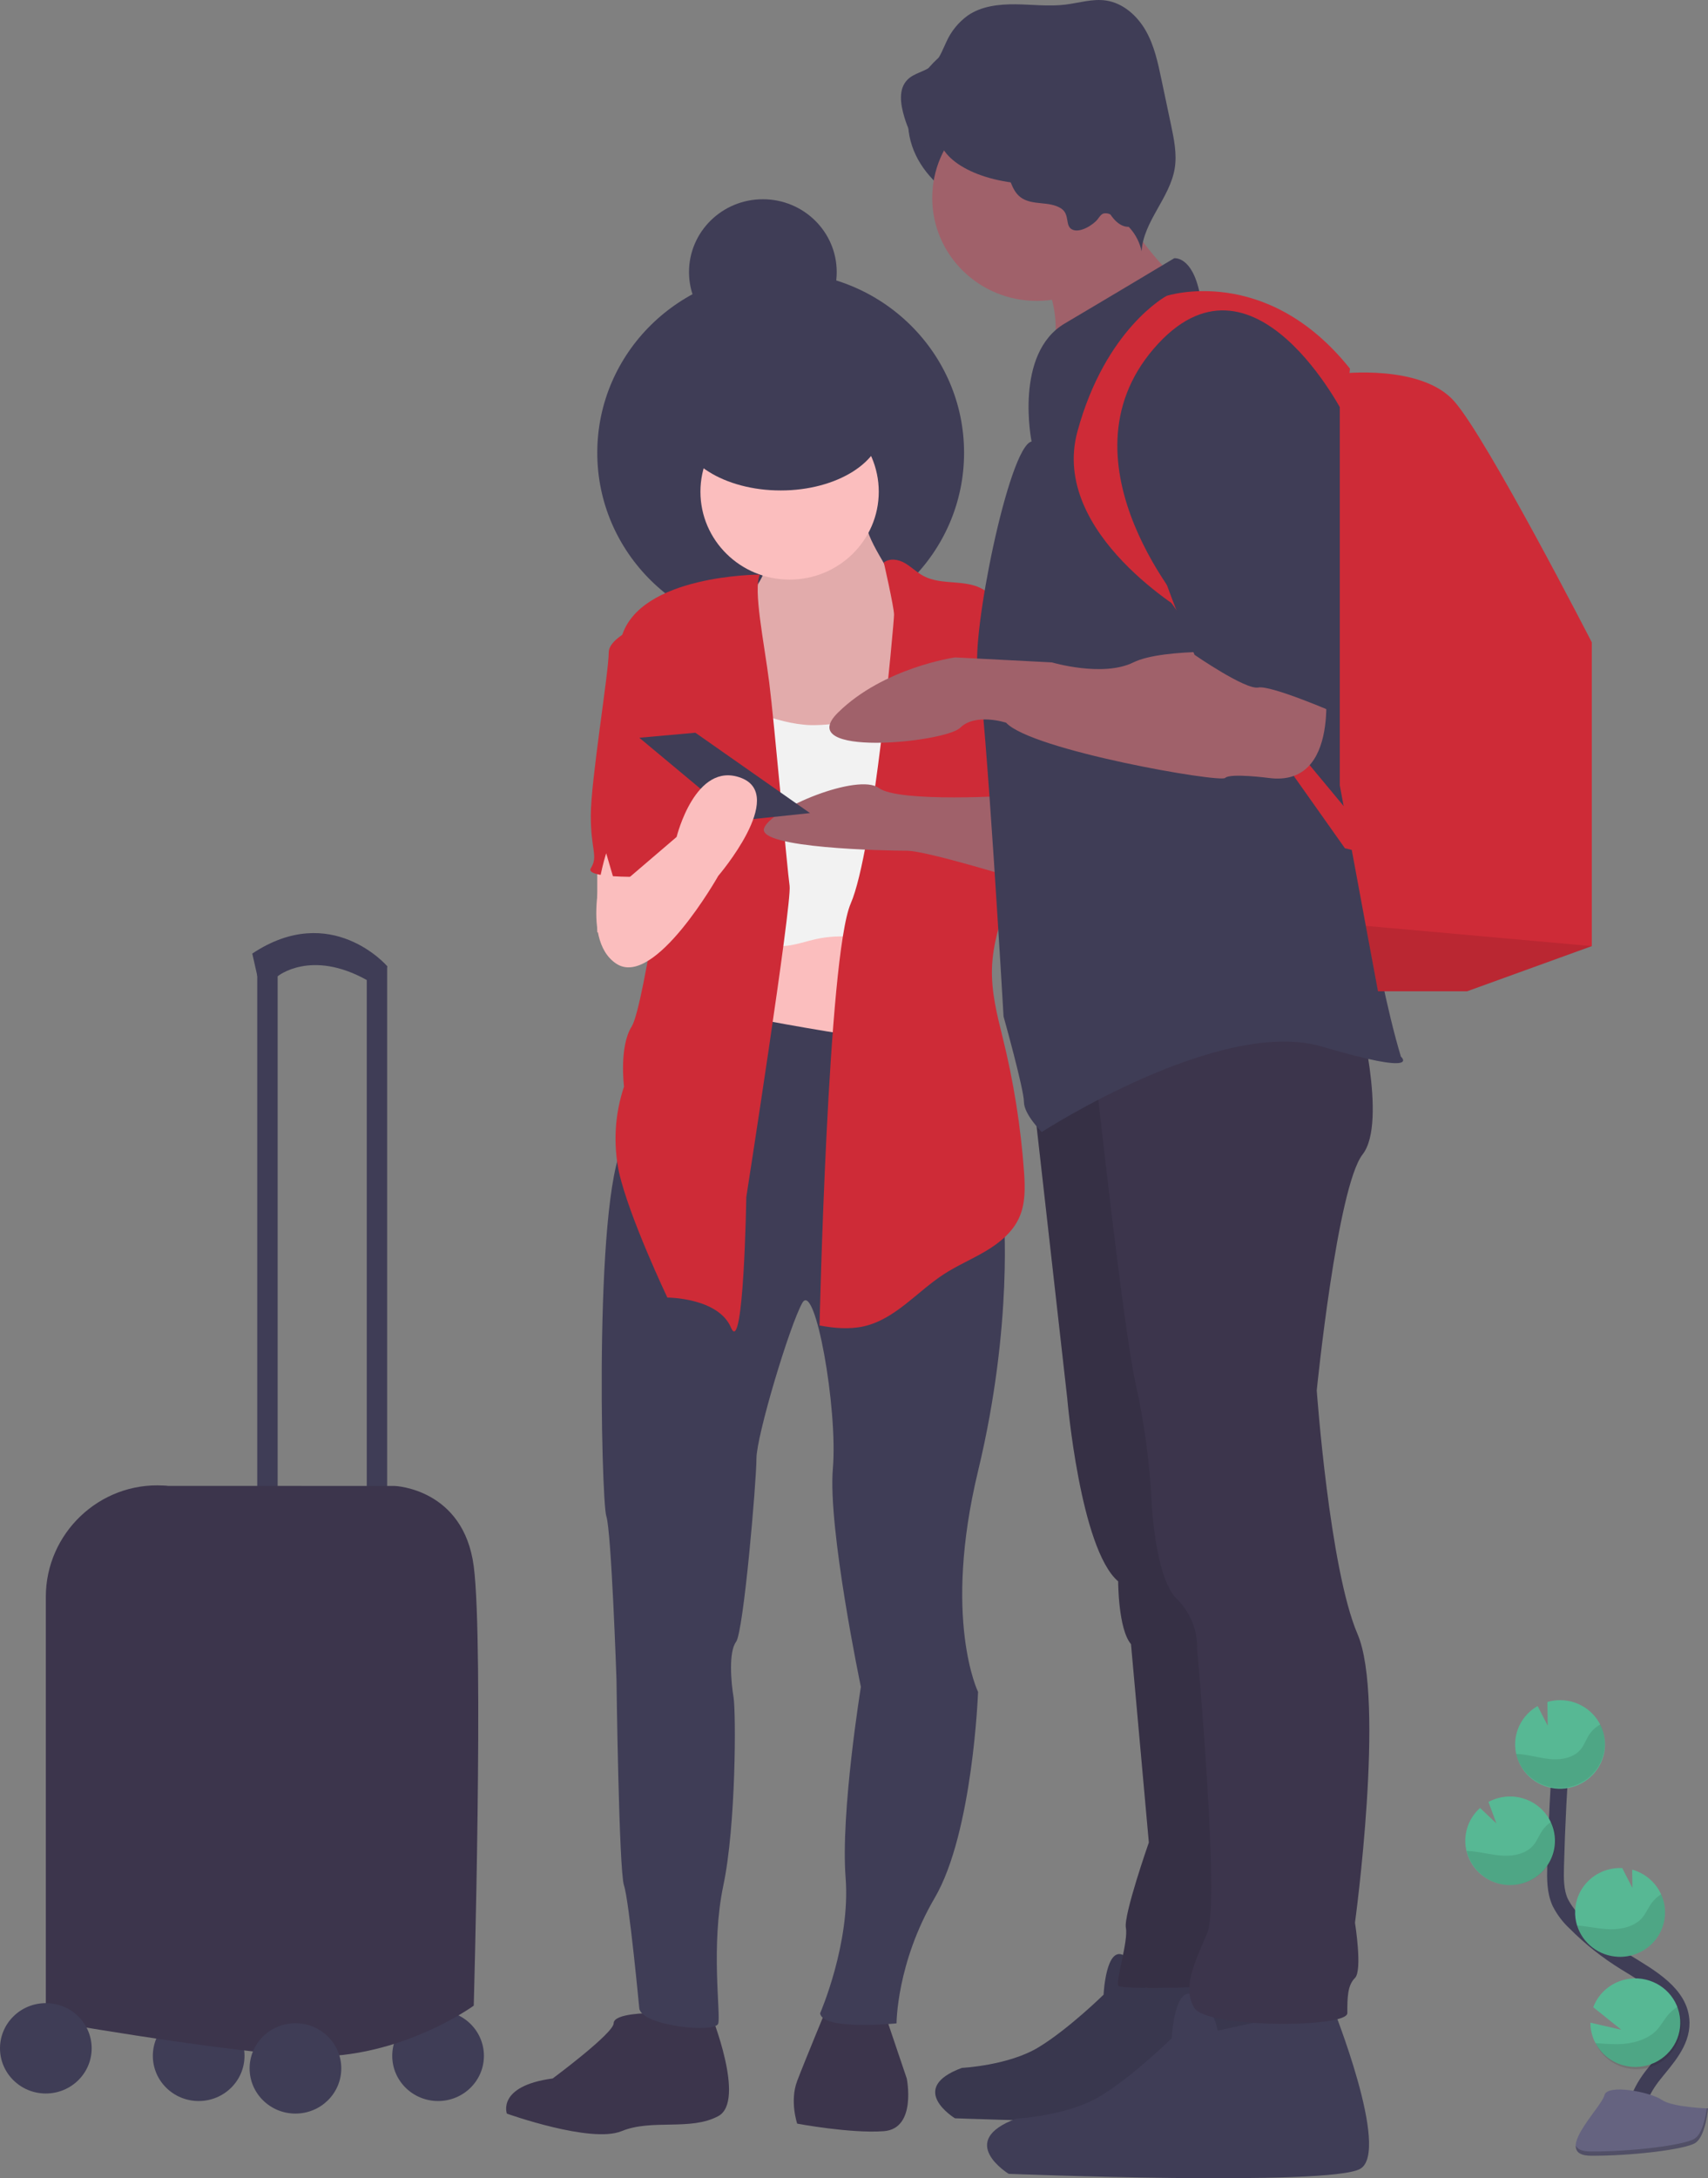 <svg width="408" height="520" viewBox="0 0 408 520" fill="none" xmlns="http://www.w3.org/2000/svg">
<rect x="0" y="0" width="408" height="520" fill="#808080" stroke="none"/>
<g clip-path="url(#clip0_38_0)">
<path d="M247.33 52.354C230.528 52.354 216.907 41.889 216.907 28.979C216.907 16.069 230.528 5.604 247.33 5.604C264.132 5.604 277.753 16.069 277.753 28.979C277.753 41.889 264.132 52.354 247.33 52.354Z" fill="#3F3D56"/>
<path d="M186.485 151.247C162.29 151.247 142.675 131.926 142.675 108.092C142.675 84.258 162.29 64.937 186.485 64.937C210.68 64.937 230.294 84.258 230.294 108.092C230.294 131.926 210.68 151.247 186.485 151.247Z" fill="#3F3D56"/>
<path d="M47.459 501.579C41.412 501.579 36.51 496.751 36.51 490.794C36.51 484.838 41.412 480.009 47.459 480.009C53.505 480.009 58.407 484.838 58.407 490.794C58.407 496.751 53.505 501.579 47.459 501.579Z" fill="#3F3D56"/>
<path d="M104.647 501.579C98.6 501.579 93.698 496.751 93.698 490.794C93.698 484.838 98.6 480.009 104.647 480.009C110.694 480.009 115.596 484.838 115.596 490.794C115.596 496.751 110.694 501.579 104.647 501.579Z" fill="#3F3D56"/>
<path d="M87.611 230.67H92.48V363.134H87.611V230.67Z" fill="#3F3D56"/>
<path d="M61.451 230.67H66.32V363.134H61.451V230.67Z" fill="#3F3D56"/>
<path d="M91.291 234.265L92.51 230.67C92.51 230.67 79.124 215.089 60.263 227.649L61.482 233.049H66.35C66.35 233.049 74.255 226.516 87.642 233.978L91.291 234.265Z" fill="#3F3D56"/>
<path d="M173.098 211.788H216.907V266.929H173.098V211.788Z" fill="#FBBEBE"/>
<path d="M142.675 196.2H156.062V222.573H142.675V196.2Z" fill="#FBBEBE"/>
<path d="M211.127 480.009L216.601 496.194C216.601 496.194 219.039 508.18 211.127 508.777C203.214 509.374 190.426 506.979 190.426 506.979C190.426 506.979 188.601 501.587 190.426 496.791C192.25 491.995 197.725 478.808 197.725 478.808L211.127 480.009Z" fill="#3C354C"/>
<path d="M169.755 480.606C169.755 480.606 178.273 501.587 171.58 505.182C164.887 508.777 155.755 505.779 148.456 508.777C141.157 511.775 121.077 504.585 121.077 504.585C121.077 504.585 118.639 497.992 132.026 496.194C132.026 496.194 146.593 485.402 146.593 483.008C146.593 480.614 155.111 480.606 155.111 480.606H169.755Z" fill="#3C354C"/>
<path d="M171.58 241.462C171.58 241.462 221.469 251.651 227.549 248.652C233.629 245.654 239.717 289.436 239.717 289.436C239.717 289.436 242.155 315.81 233.637 351.171C225.119 386.532 233.637 403.917 233.637 403.917C233.637 403.917 232.418 437.481 223.286 453.069C214.155 468.658 214.163 483.038 214.163 483.038C214.163 483.038 196.528 484.835 195.907 480.636C195.907 480.636 203.214 463.855 201.995 448.274C200.776 432.693 205.645 402.717 205.645 402.717C205.645 402.717 197.732 364.954 198.951 350.604C200.17 336.254 194.688 305.651 191.652 311.044C188.616 316.436 180.696 342.81 180.696 348.21C180.696 353.61 177.629 389.56 175.828 391.962C174.026 394.364 174.616 401.554 175.222 405.149C175.828 408.744 175.828 435.714 172.791 450.101C169.755 464.489 172.178 480.666 171.572 483.068C170.967 485.47 153.317 483.665 152.712 479.466C152.712 479.466 150.273 453.696 149.054 450.101C147.835 446.506 147.26 400.889 147.26 400.889C147.26 400.889 146.049 365.528 144.83 361.933C143.611 358.338 141.763 281.015 149.698 272.058C157.634 263.1 154.567 240.292 154.567 240.292L171.58 241.462Z" fill="#3F3D56"/>
<path d="M212.591 137.048C214.845 141.232 217.114 145.454 218.525 149.993C219.936 154.533 220.427 159.449 219.1 164.011C218.151 166.86 216.832 169.577 215.175 172.092C213.857 174.496 212.185 176.695 210.214 178.618C205.614 182.756 198.928 183.587 192.718 184.237C191.653 184.412 190.564 184.394 189.505 184.184C188.656 183.941 187.871 183.518 187.205 182.945C184.484 180.679 183.249 177.22 182.253 173.882C179.882 165.943 178.184 157.824 177.177 149.608C176.943 148.309 176.943 146.98 177.177 145.681C177.714 143.415 179.554 141.655 180.888 139.707C182.486 137.378 183.398 134.66 183.525 131.852C183.579 130.485 183.525 128.975 184.399 127.932C184.981 127.365 185.686 126.936 186.462 126.679C190.088 125.168 193.707 123.658 197.341 122.208C199.534 121.316 203.475 118.945 205.775 120.697C207.745 122.208 206.795 125.712 207.638 127.812C208.934 130.999 210.965 134.027 212.591 137.048Z" fill="#FBBEBE"/>
<path opacity="0.1" d="M212.591 137.048C214.845 141.232 217.114 145.454 218.525 149.993C219.936 154.533 220.427 159.449 219.1 164.011C218.151 166.86 216.832 169.577 215.175 172.092C213.857 174.496 212.185 176.695 210.214 178.618C205.614 182.756 198.928 183.587 192.718 184.237C191.653 184.412 190.564 184.394 189.505 184.184C188.656 183.941 187.871 183.518 187.205 182.945C184.484 180.679 183.249 177.22 182.253 173.882C179.882 165.943 178.184 157.824 177.177 149.608C176.943 148.309 176.943 146.98 177.177 145.681C177.714 143.415 179.554 141.655 180.888 139.707C182.486 137.378 183.398 134.66 183.525 131.852C183.579 130.485 183.525 128.975 184.399 127.932C184.981 127.365 185.686 126.936 186.462 126.679C190.088 125.168 193.707 123.658 197.341 122.208C199.534 121.316 203.475 118.945 205.775 120.697C207.745 122.208 206.795 125.712 207.638 127.812C208.934 130.999 210.965 134.027 212.591 137.048Z" fill="black"/>
<path d="M188.616 138.37C176.853 138.37 167.317 128.977 167.317 117.389C167.317 105.802 176.853 96.408 188.616 96.408C200.379 96.408 209.915 105.802 209.915 117.389C209.915 128.977 200.379 138.37 188.616 138.37Z" fill="#FBBEBE"/>
<path d="M181.141 170.302C185.174 171.73 189.337 172.961 193.623 173.112C196.833 173.143 200.037 172.806 203.168 172.107C209.638 170.84 215.992 169.054 222.167 166.768C223.486 169.328 223.838 172.251 223.953 175.121C224.283 183.799 222.527 192.409 221.853 201.071C221.002 212.083 221.853 223.336 218.977 234C218.811 232.188 218.096 230.467 216.923 229.061C215.945 228.024 214.777 227.178 213.48 226.569C207.678 223.614 200.996 222.794 194.635 224.258C190.947 225.119 187.029 226.727 183.533 225.285C181.447 224.416 179.937 222.588 178.779 220.67C176.814 217.209 175.412 213.465 174.624 209.575C172.324 199.576 172.017 189.236 171.741 178.98C171.664 176.239 170.468 168.089 172.776 166.08C174.394 164.683 174.869 166.677 176.035 167.719C177.551 168.898 179.285 169.775 181.141 170.302Z" fill="#F2F2F2"/>
<path d="M211.119 134.284C212.537 133.189 214.638 133.529 216.202 134.458C217.766 135.387 219.031 136.671 220.618 137.517C225.019 139.865 230.93 138.143 235.109 140.878C239.034 143.453 239.709 148.755 240.016 153.392C240.782 165.174 241.442 177.039 244.317 188.504C245.084 191.525 246.004 194.621 245.712 197.733C245.483 199.511 245.056 201.258 244.44 202.944L240.668 214.553C238.919 219.945 237.148 225.421 236.964 231.078C236.78 236.734 238.13 242.112 239.471 247.512C242.123 258.15 243.849 268.992 244.631 279.92C244.869 283.537 244.969 287.314 243.481 290.629C241.948 294.096 238.835 296.671 235.554 298.627C232.272 300.584 228.707 302.094 225.494 304.171C219.047 308.348 213.871 314.926 206.327 316.64C202.869 317.395 199.25 317.093 195.77 316.429C195.77 316.429 197.74 228.276 203.222 215.685C208.704 203.095 213.565 148.558 213.565 146.761C213.565 144.963 211.119 134.284 211.119 134.284Z" fill="#CE2B37"/>
<path d="M181.509 137.169C181.509 137.169 152.719 137.169 148.456 152.153C144.194 167.138 160.624 191.714 160.624 191.714C160.624 191.714 153.931 240.261 150.895 245.057C147.858 249.853 149.062 259.407 149.062 259.407C146.858 265.984 146.44 273.014 147.851 279.799C150.281 290.584 159.413 309.767 159.413 309.767C159.413 309.767 171.58 309.767 174.624 316.957C177.668 324.147 178.273 285.788 178.273 285.788C178.273 285.788 189.222 215.663 188.616 211.471C188.011 207.279 184.967 172.508 183.748 162.916C182.529 153.324 179.876 140.764 181.509 137.169Z" fill="#CE2B37"/>
<path d="M159.413 146.761C159.413 146.761 145.413 150.953 145.413 155.749C145.413 160.544 141.127 186.314 141.127 194.705C141.127 203.095 142.951 204.296 141.127 207.295C139.302 210.293 160.593 209.092 160.593 209.092L164.465 174.932L159.413 146.761Z" fill="#CE2B37"/>
<path d="M242.163 189.916C242.163 189.916 214.776 191.714 209.907 188.111C205.039 184.509 184.353 192.907 182.529 197.703C180.704 202.499 211.74 203.095 216.601 203.095C221.462 203.095 244.593 210.293 244.593 210.293L242.163 189.916Z" fill="#A0616A"/>
<path d="M298.538 469.111C298.538 469.111 311.304 500.832 304.672 504.608C298.04 508.384 228.109 505.695 228.109 505.695C228.109 505.695 216.463 498.596 229.773 493.672C229.773 493.672 240.874 493.128 248.081 488.755C255.288 484.382 263.623 476.188 263.623 476.188C263.623 476.188 264.175 464.164 268.614 466.898C269.942 467.76 271.072 468.885 271.931 470.203C272.791 471.521 273.361 473.001 273.605 474.549L298.538 469.111Z" fill="#3F3D56"/>
<path opacity="0.1" d="M298.538 469.111C298.538 469.111 311.304 500.832 304.672 504.608C298.04 508.384 228.109 505.695 228.109 505.695C228.109 505.695 216.463 498.596 229.773 493.672C229.773 493.672 240.874 493.128 248.081 488.755C255.288 484.382 263.623 476.188 263.623 476.188C263.623 476.188 264.175 464.164 268.614 466.898C269.942 467.76 271.072 468.885 271.931 470.203C272.791 471.521 273.361 473.001 273.605 474.549L298.538 469.111Z" fill="black"/>
<path d="M318.235 478.808C318.235 478.808 332.227 513.55 324.928 517.764C317.629 521.979 240.959 518.965 240.959 518.965C240.959 518.965 228.178 511.179 242.784 505.779C242.784 505.779 254.951 505.182 262.863 500.386C270.776 495.59 279.9 486.58 279.9 486.58C279.9 486.58 280.505 473.393 285.374 476.392C286.831 477.336 288.071 478.57 289.013 480.016C289.956 481.461 290.581 483.085 290.848 484.782L318.235 478.808Z" fill="#3F3D56"/>
<path d="M246.418 258.244L254.936 333.769C254.936 333.769 258.003 369.735 267.103 377.521C267.103 377.521 267.103 388.911 270.17 392.506L274.433 439.86C274.433 439.86 268.345 457.231 268.951 460.252C269.557 463.273 266.521 472.834 267.126 474.035C267.732 475.236 296.338 474.035 296.338 474.035L290.25 377.536L271.389 243.282L246.418 258.244Z" fill="#3C354C"/>
<path opacity="0.1" d="M246.418 258.244L254.936 333.769C254.936 333.769 258.003 369.735 267.103 377.521C267.103 377.521 267.103 388.911 270.17 392.506L274.433 439.86C274.433 439.86 268.345 457.231 268.951 460.252C269.557 463.273 266.521 472.834 267.126 474.035C267.732 475.236 296.338 474.035 296.338 474.035L290.25 377.536L271.389 243.282L246.418 258.244Z" fill="black"/>
<path d="M261.629 255.842C261.629 255.842 268.322 317.577 271.366 330.764C273.28 339.447 274.5 348.265 275.016 357.137C275.016 357.137 275.621 376.32 281.103 381.713C282.703 383.274 283.96 385.142 284.796 387.201C285.632 389.26 286.03 391.467 285.964 393.684C285.964 393.684 291.446 454.217 288.402 461.415C285.358 468.612 282.315 474.602 285.335 479.39C288.356 484.178 321.846 484.186 321.846 480.591C321.846 476.996 321.846 473.997 323.671 472.2C325.495 470.402 323.671 459.013 323.671 459.013C323.671 459.013 330.97 405.67 324.276 390.089C317.583 374.508 314.539 331.934 314.539 331.934C314.539 331.934 319.408 283.386 325.495 275.592C331.583 267.798 324.276 240.231 324.276 240.231L261.629 255.842Z" fill="#3C354C"/>
<path d="M278.757 64.129C278.052 65.715 276.357 66.598 274.816 67.437C265.884 72.285 258.409 79.317 251.049 86.265C252.886 80.126 252.493 73.548 249.937 67.663C249.063 65.662 247.905 63.502 248.534 61.41C249.002 59.899 250.328 58.751 251.601 57.769C254.606 55.48 257.747 53.369 261.008 51.448C263.308 50.104 267.97 46.531 270.584 46.916C270.722 50.398 270.791 53.51 272.34 56.735C272.723 57.535 278.489 64.733 278.757 64.129Z" fill="#A0616A"/>
<path d="M247.637 71.832C233.858 71.832 222.688 60.829 222.688 47.256C222.688 33.683 233.858 22.68 247.637 22.68C261.415 22.68 272.585 33.683 272.585 47.256C272.585 60.829 261.415 71.832 247.637 71.832Z" fill="#A0616A"/>
<path d="M246.418 105.403C246.418 105.403 242.163 84.422 254.33 77.232C266.498 70.042 280.49 61.651 280.49 61.651C280.49 61.651 284.753 61.047 286.578 70.042C286.578 70.042 321.255 76.636 324.913 108.998C328.57 141.361 322.474 188.715 322.474 188.715C322.474 188.715 327.949 230.073 334.642 252.247C334.642 252.247 340.124 257.043 315.781 249.853C291.438 242.663 248.856 270.245 248.856 270.245C248.856 270.245 244.593 266.046 244.593 263.047C244.593 260.049 239.724 242.656 239.724 242.656C239.724 242.656 235.469 168.935 233.644 160.544C231.82 152.153 240.944 106.604 246.418 105.403Z" fill="#3F3D56"/>
<path d="M284.139 146.761C284.139 146.761 250.681 127.578 257.374 103.002C264.067 78.426 278.665 70.639 278.665 70.639C278.665 70.639 302.395 62.845 322.474 88.01L321.255 99.399C321.255 99.399 299.351 55.647 275.621 83.214C251.892 110.781 284.139 146.761 284.139 146.761Z" fill="#CE2B37"/>
<path d="M320.044 89.218V187.499L326.262 221.025L329.168 236.651H350.436L380.245 225.859V153.354C380.245 153.354 355.305 104.799 347.392 95.812C339.48 86.824 320.044 89.218 320.044 89.218Z" fill="#CE2B37"/>
<path opacity="0.1" d="M326.27 221.033L329.168 236.659H350.467L380.276 225.874L326.27 221.033Z" fill="black"/>
<path d="M327.343 200.097L275.016 137.162L321.263 202.499L326.132 203.692L327.343 200.097Z" fill="#CE2B37"/>
<path d="M253.517 49.794C252.099 48.849 250.32 48.676 248.618 48.51C246.916 48.343 245.137 48.117 243.78 47.09C241.427 45.307 241.25 41.863 239.525 39.484C237.033 36.033 232.057 35.617 227.756 35.784C225.126 35.889 222.297 36.048 220.089 34.651C217.881 33.254 216.792 30.497 216.026 27.952C215.113 24.931 214.531 21.245 216.792 19.009C218.326 17.454 220.81 17.144 222.543 15.777C224.275 14.41 225.08 12.061 226.054 10.014C227.166 7.514 228.924 5.345 231.153 3.723C234.419 1.457 238.59 0.989 242.569 1.027C246.548 1.065 250.543 1.586 254.491 1.102C257.727 0.71 260.954 -0.348 264.175 0.12C268.284 0.717 271.681 3.776 273.712 7.348C275.744 10.921 276.603 14.999 277.446 19.002L279.746 29.9C280.452 33.284 281.165 36.75 280.62 40.157C279.486 47.226 273.137 52.845 272.7 59.982C272.283 58.01 271.375 56.171 270.058 54.63C268.742 53.089 267.057 51.895 265.156 51.153C264.68 50.924 264.141 50.858 263.623 50.964C262.994 51.168 262.626 51.787 262.227 52.309C261.184 53.676 257.911 55.745 256.093 54.778C254.361 53.91 255.603 51.191 253.517 49.794Z" fill="#3F3D56"/>
<path d="M94.304 354.743C94.304 354.743 110.735 355.34 113.165 373.919C115.596 392.498 113.165 478.808 113.165 478.808C113.165 478.808 94.304 492.592 71.18 490.794C48.057 488.997 10.948 482.403 10.948 482.403V381.199C10.948 366.094 23.737 353.776 39.056 354.645C39.416 354.645 39.822 354.69 40.152 354.728L94.304 354.743Z" fill="#3C354C"/>
<path d="M70.575 504.578C64.528 504.578 59.626 499.749 59.626 493.793C59.626 487.836 64.528 483.008 70.575 483.008C76.621 483.008 81.523 487.836 81.523 493.793C81.523 499.749 76.621 504.578 70.575 504.578Z" fill="#3F3D56"/>
<path d="M10.948 499.782C4.902 499.782 0 494.953 0 488.997C0 483.04 4.902 478.212 10.948 478.212C16.995 478.212 21.897 483.04 21.897 488.997C21.897 494.953 16.995 499.782 10.948 499.782Z" fill="#3F3D56"/>
<path d="M316.387 161.745C316.387 161.745 320.65 188.111 303.008 185.717C303.008 185.717 293.877 184.516 292.658 185.717C291.438 186.918 246.418 179.124 240.33 172.53C240.33 172.53 233.031 170.136 229.382 173.731C225.732 177.326 189.222 180.921 200.163 170.129C211.104 159.336 228.147 156.942 228.147 156.942L251.271 158.135C251.271 158.135 263.439 161.738 270.738 158.135C278.036 154.533 298.745 155.779 298.745 155.779L316.387 161.745Z" fill="#A0616A"/>
<path d="M291.446 78.433C291.446 78.433 318.825 81.454 318.825 120.388V170.129C318.825 170.129 303.614 163.535 300.57 164.132C297.526 164.728 285.358 156.338 285.358 156.338C285.358 156.338 271.366 123.983 272.585 114.995C273.804 106.007 273.191 79.626 291.446 78.433Z" fill="#3F3D56"/>
<path d="M166.106 174.924L193.485 194.108L176.449 195.905L152.719 176.125L166.106 174.924Z" fill="#3F3D56"/>
<path d="M144.807 203.7C144.807 203.7 138.114 224.091 147.237 230.073C156.361 236.055 171.58 209.092 171.58 209.092C171.58 209.092 188.01 189.916 177.054 185.717C166.098 181.518 161.628 199.802 161.628 199.802L147.26 212.09L144.807 203.7Z" fill="#FBBEBE"/>
<path d="M186.485 117.087C173.045 117.087 162.15 110.243 162.15 101.801C162.15 93.358 173.045 86.514 186.485 86.514C199.925 86.514 210.82 93.358 210.82 101.801C210.82 110.243 199.925 117.087 186.485 117.087Z" fill="#3F3D56"/>
<path d="M182.23 82.323C172.486 82.323 164.588 74.542 164.588 64.944C164.588 55.346 172.486 47.566 182.23 47.566C191.973 47.566 199.871 55.346 199.871 64.944C199.871 74.542 191.973 82.323 182.23 82.323Z" fill="#3F3D56"/>
<path d="M247.637 43.963C234.701 43.963 224.214 38.597 224.214 31.977C224.214 25.358 234.701 19.992 247.637 19.992C260.573 19.992 271.06 25.358 271.06 31.977C271.06 38.597 260.573 43.963 247.637 43.963Z" fill="#3F3D56"/>
<path d="M269.541 54.152C265.006 54.152 261.33 45.161 261.33 34.069C261.33 22.978 265.006 13.987 269.541 13.987C274.076 13.987 277.753 22.978 277.753 34.069C277.753 45.161 274.076 54.152 269.541 54.152Z" fill="#3F3D56"/>
<path d="M391.769 508.135C389.469 503.973 392.076 498.876 395.05 495.16C398.025 491.444 401.659 487.607 401.583 482.857C401.468 476.059 394.146 472.049 388.296 468.446C383.954 465.773 379.949 462.601 376.366 458.998C374.862 457.614 373.621 455.978 372.701 454.165C371.49 451.506 371.52 448.485 371.597 445.57C371.853 435.872 372.341 426.185 373.061 416.508" stroke="#3F3D56" stroke-width="4" stroke-miterlimit="10"/>
<path d="M361.937 415.971C362.018 414.196 362.553 412.469 363.491 410.951C364.429 409.433 365.74 408.173 367.303 407.286L369.711 411.984L369.634 406.304C371.816 405.673 374.146 405.74 376.287 406.497C378.427 407.254 380.268 408.662 381.545 410.516C382.821 412.371 383.466 414.577 383.387 416.816C383.308 419.055 382.509 421.212 381.105 422.975C379.701 424.737 377.766 426.016 375.577 426.624C373.388 427.233 371.059 427.142 368.927 426.363C366.794 425.583 364.968 424.157 363.712 422.29C362.455 420.422 361.834 418.209 361.937 415.971Z" fill="#57B894"/>
<path d="M381.104 487.72C382.233 489.875 384.079 491.583 386.334 492.556C388.588 493.53 391.114 493.71 393.488 493.068C395.861 492.425 397.939 490.998 399.371 489.027C400.804 487.055 401.505 484.658 401.358 482.237C401.21 479.817 400.222 477.52 398.559 475.731C396.897 473.943 394.661 472.772 392.226 472.414C389.791 472.057 387.306 472.534 385.186 473.767C383.066 475 381.441 476.913 380.583 479.186L387.307 484.571L379.908 482.879C379.906 484.564 380.317 486.225 381.104 487.72Z" fill="#57B894"/>
<path d="M386.471 467.14C387.883 467.208 389.296 467 390.626 466.529C391.957 466.058 393.18 465.332 394.225 464.394C395.27 463.455 396.117 462.323 396.717 461.061C397.316 459.8 397.657 458.434 397.719 457.042C397.803 455.384 397.485 453.729 396.791 452.216C396.147 450.799 395.195 449.539 394.003 448.524C392.81 447.509 391.407 446.763 389.891 446.34L389.944 450.713L387.514 445.962C386.101 445.894 384.689 446.102 383.358 446.573C382.028 447.045 380.805 447.77 379.759 448.709C378.714 449.647 377.868 450.779 377.268 452.041C376.669 453.303 376.328 454.669 376.266 456.06C376.203 457.283 376.359 458.508 376.726 459.678C377.374 461.758 378.657 463.591 380.401 464.927C382.145 466.262 384.265 467.035 386.471 467.14Z" fill="#57B894"/>
<path d="M360.319 450.018C361.971 450.078 363.614 449.761 365.121 449.093C366.628 448.424 367.958 447.421 369.007 446.163C370.056 444.905 370.796 443.425 371.17 441.839C371.543 440.253 371.539 438.604 371.159 437.019C370.779 435.435 370.032 433.958 368.978 432.705C367.923 431.451 366.588 430.454 365.078 429.792C363.569 429.13 361.924 428.82 360.272 428.887C358.621 428.954 357.007 429.396 355.558 430.178L357.459 435.313L353.549 431.613C351.968 433.021 350.849 434.862 350.334 436.9C349.819 438.938 349.932 441.081 350.659 443.055C351.385 445.029 352.692 446.746 354.412 447.986C356.132 449.226 358.189 449.934 360.319 450.018Z" fill="#57B894"/>
<path opacity="0.1" d="M363.386 418.796C365.862 419.068 368.285 419.831 370.777 419.982C373.268 420.133 376.006 419.544 377.577 417.633C378.428 416.606 378.858 415.307 379.571 414.189C380.251 413.145 381.18 412.282 382.277 411.674C382.932 413.011 383.294 414.469 383.339 415.953C383.384 417.438 383.111 418.914 382.538 420.288C381.965 421.661 381.105 422.9 380.013 423.924C378.922 424.948 377.624 425.734 376.203 426.232C374.783 426.729 373.272 426.926 371.77 426.809C370.267 426.693 368.806 426.267 367.482 425.557C366.158 424.848 365 423.872 364.084 422.693C363.169 421.513 362.515 420.157 362.167 418.713C362.573 418.728 362.979 418.758 363.386 418.796Z" fill="black"/>
<path opacity="0.1" d="M360.319 450.018C362.17 450.098 364.011 449.706 365.664 448.88C367.317 448.054 368.726 446.823 369.754 445.305C370.783 443.786 371.397 442.033 371.538 440.212C371.678 438.392 371.339 436.567 370.554 434.913C369.696 435.479 368.959 436.205 368.385 437.05C367.618 438.191 367.158 439.505 366.253 440.555C364.582 442.496 361.714 443.13 359.123 443.009C356.531 442.889 354.017 442.171 351.456 441.937C351.095 441.937 350.727 441.877 350.367 441.869C350.9 444.109 352.16 446.116 353.956 447.587C355.752 449.058 357.986 449.911 360.319 450.018Z" fill="black"/>
<path opacity="0.1" d="M386.471 467.14C387.883 467.208 389.296 467 390.626 466.529C391.957 466.058 393.18 465.332 394.225 464.394C395.27 463.455 396.117 462.323 396.717 461.061C397.316 459.8 397.657 458.434 397.719 457.042C397.803 455.384 397.485 453.729 396.791 452.216C395.896 452.788 395.117 453.518 394.491 454.368C393.655 455.531 393.134 456.868 392.191 457.941C390.374 459.935 387.322 460.637 384.57 460.569C381.817 460.501 379.341 459.867 376.696 459.67C377.344 461.757 378.631 463.595 380.381 464.932C382.131 466.269 384.258 467.04 386.471 467.14Z" fill="black"/>
<path opacity="0.1" d="M381.104 487.72C381.681 488.989 382.505 490.133 383.53 491.088C384.556 492.043 385.762 492.789 387.08 493.284C388.398 493.78 389.803 494.015 391.213 493.976C392.623 493.936 394.012 493.624 395.3 493.056C396.587 492.488 397.749 491.676 398.718 490.666C399.687 489.656 400.445 488.468 400.948 487.17C401.451 485.871 401.689 484.488 401.65 483.099C401.61 481.709 401.293 480.341 400.716 479.073C399.832 479.646 399.036 480.343 398.355 481.142C397.335 482.373 396.66 483.763 395.48 484.918C393.279 487.048 389.729 487.939 386.563 488.007C384.739 488.015 382.917 487.919 381.104 487.72Z" fill="black"/>
<path d="M408 503.347C408 503.347 399.505 503.09 396.944 501.292C394.383 499.495 383.91 497.35 383.243 500.235C382.576 503.12 370.485 514.585 380.069 514.63C389.653 514.675 402.349 513.157 404.903 511.609C407.456 510.061 408 503.347 408 503.347Z" fill="#656380"/>
<path opacity="0.2" d="M379.9 513.626C389.492 513.701 402.181 512.153 404.734 510.605C406.681 509.441 407.456 505.25 407.716 503.316H408C408 503.316 407.463 510.061 404.933 511.624C402.403 513.188 389.691 514.706 380.1 514.645C377.332 514.645 376.381 513.656 376.427 512.213C376.788 513.067 377.838 513.61 379.9 513.626Z" fill="black"/>
</g>
<defs>
<clipPath id="clip0_38_0">
<rect width="408" height="520" fill="white" transform="matrix(-1 0 0 1 408 0)"/>
</clipPath>
</defs>
</svg>
